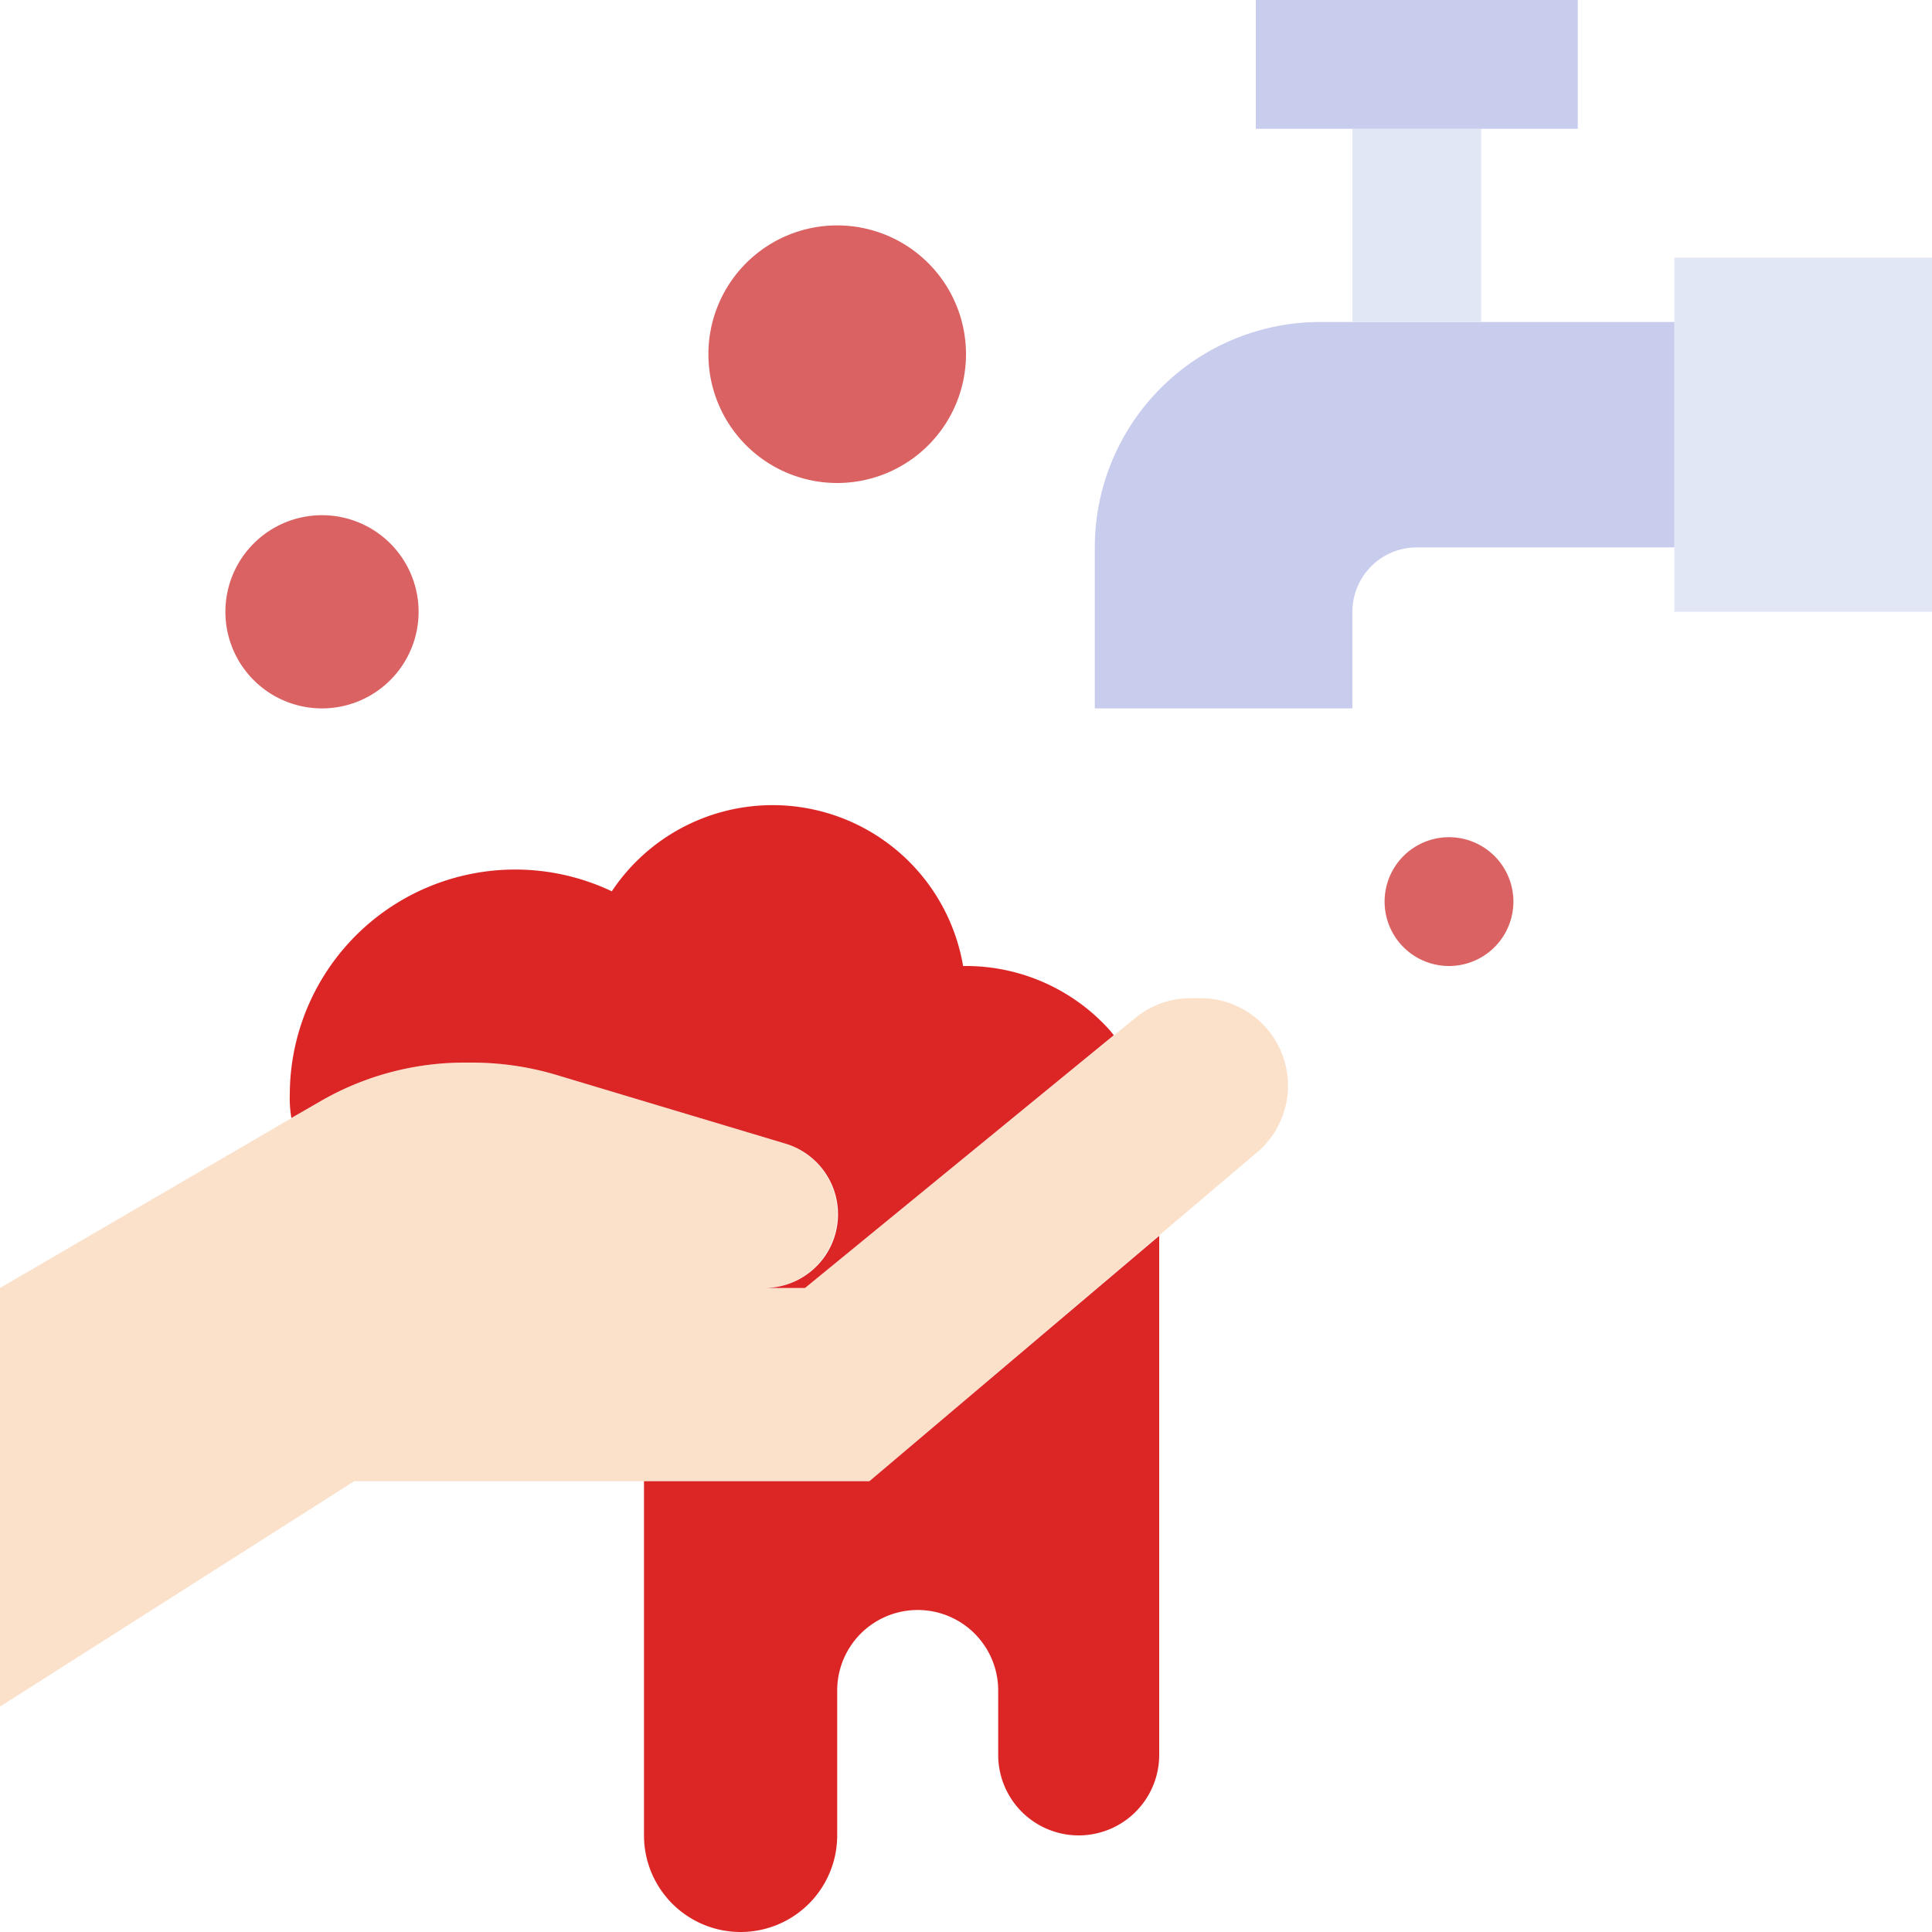 <svg id="Layer_1" data-name="Layer 1" xmlns="http://www.w3.org/2000/svg" width="360" height="360" viewBox="0 0 360 360"><title>hand-washing</title><path d="M912,600h18l61.5-50.28A16.21,16.21,0,0,1,1002,546h1.74A16.29,16.29,0,0,1,1014,574.92L942,636H846l-66,42V600l59.4-34.62A53.55,53.55,0,0,1,866.58,558h1.5a54.17,54.17,0,0,1,15.54,2.28l42.6,12.78a13.76,13.76,0,0,1-4,26.94H882" transform="translate(-780 -360)" style="fill:#fbe1ca"/><path d="M942,636H900v66a18,18,0,0,0,36,0V675a15,15,0,0,1,30,0v12a15,15,0,0,0,30,0V590.28Zm0,0" transform="translate(-780 -360)" style="fill:#dc2626"/><path d="M839.4,565.38A53.55,53.55,0,0,1,866.58,558h1.5a54.88,54.88,0,0,1,15.54,2.28l42.6,12.78a13.74,13.74,0,0,1-4,26.94H930l57.54-47.1-.72-.9A36,36,0,0,0,960,540h-.54A36,36,0,0,0,894,526.08,42,42,0,0,0,834,564a20.94,20.94,0,0,0,.3,4.32Zm0,0" transform="translate(-780 -360)" style="fill:#dc2626"/><path d="M858,474a18,18,0,1,1-18-18,18,18,0,0,1,18,18Zm0,0" transform="translate(-780 -360)" style="fill:#db6262"/><path d="M960,426a24,24,0,1,1-24-24,24,24,0,0,1,24,24Zm0,0" transform="translate(-780 -360)" style="fill:#db6262"/><rect x="312" y="48" width="48" height="66" style="fill:#e2e7f6"/><path d="M1092,462h-48a12,12,0,0,0-12,12v18H984V462a42,42,0,0,1,42-42h66Zm0,0" transform="translate(-780 -360)" style="fill:#c8cded"/><rect x="252" y="24" width="24" height="36" style="fill:#e2e7f6"/><rect x="234" width="60" height="24" style="fill:#c8cded"/><path d="M1062,528a12,12,0,1,1-12-12,12,12,0,0,1,12,12Zm0,0" transform="translate(-780 -360)" style="fill:#db6262"/></svg>
